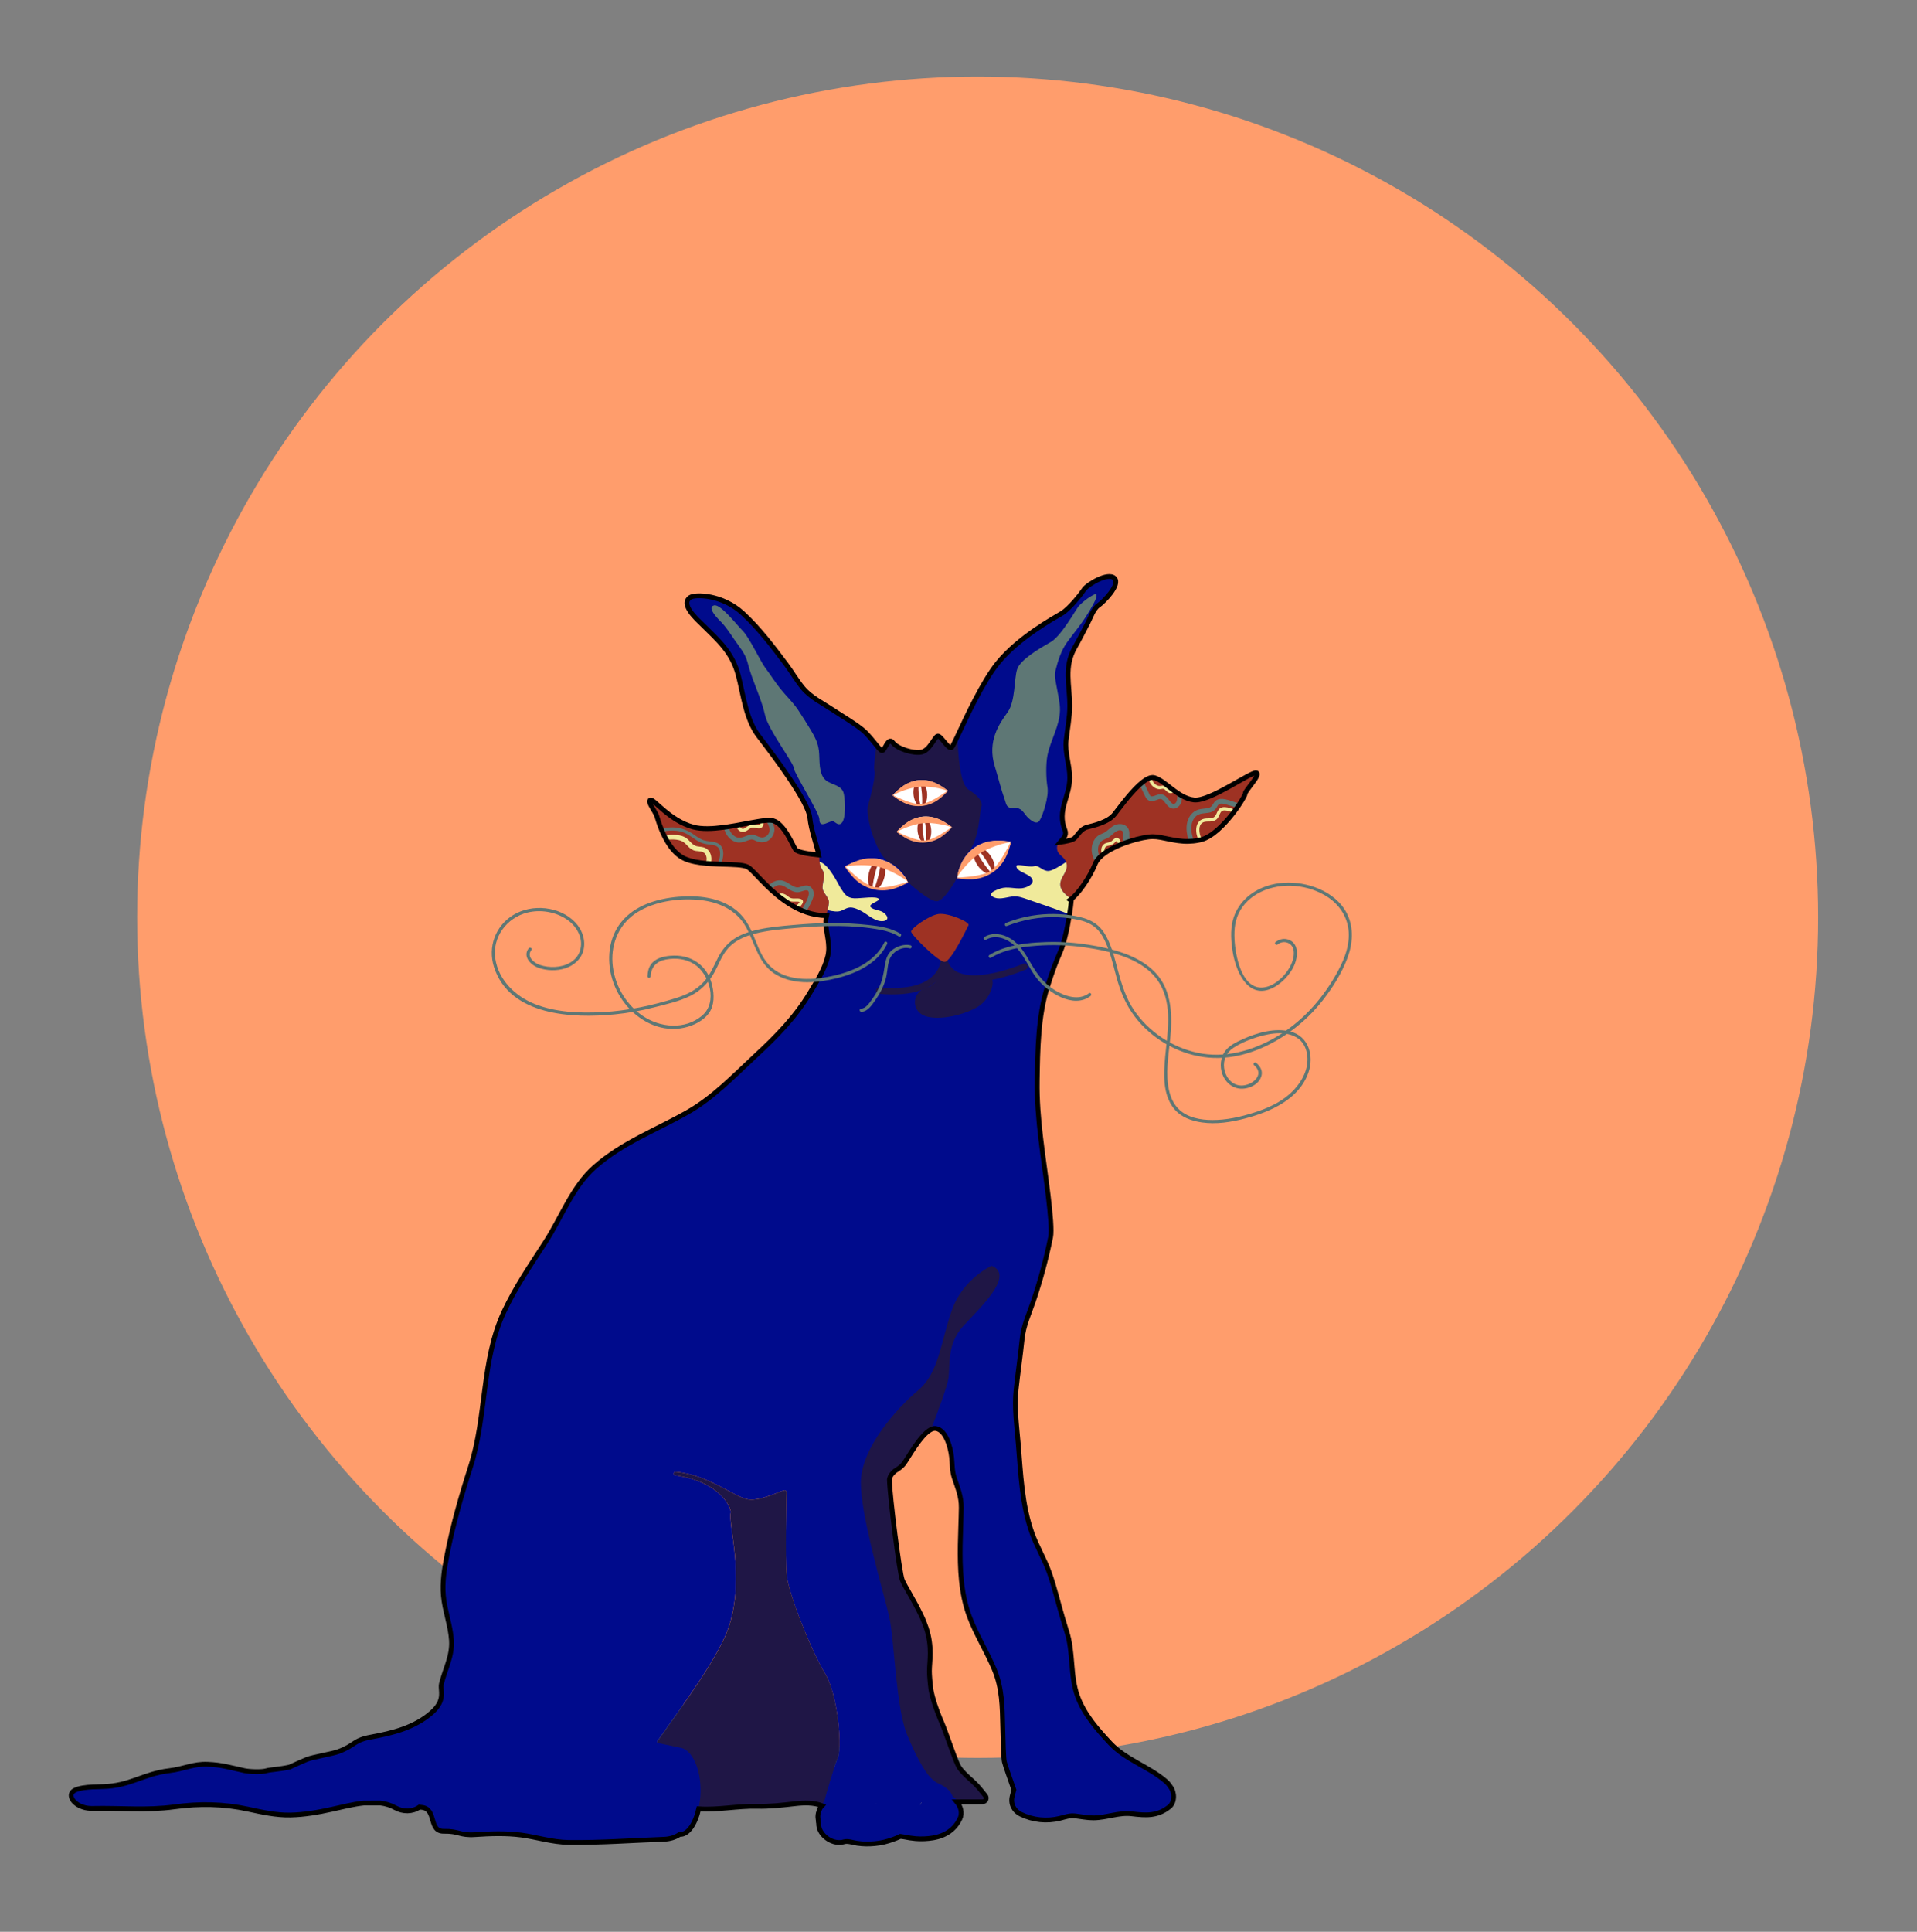 <?xml version="1.0" encoding="utf-8"?>
<!-- Generator: Adobe Illustrator 23.0.4, SVG Export Plug-In . SVG Version: 6.00 Build 0)  -->
<svg version="1.1" xmlns="http://www.w3.org/2000/svg" xmlns:xlink="http://www.w3.org/1999/xlink" x="0px" y="0px"
	 viewBox="0 0 1202 1211" style="enable-background:new 0 0 1202 1211;" xml:space="preserve">
<rect x="0" y="0" width="1202" height="1211" fill="#808080" stroke="none"/>
<style type="text/css">
	.st0{display:none;}
	.st1{fill:#FF9D6C;}
	.st2{fill:#9E3223;}
	.st3{fill:#000B8C;}
	.st4{fill:#5E7775;}
	.st5{fill:#FFFFFF;}
	.st6{fill:#1F1646;}
	.st7{fill:#F0EA9B;}
	.st8{fill:none;stroke:#1F1646;stroke-width:4;stroke-linecap:round;stroke-miterlimit:10;}
	.st9{fill:none;stroke:#000000;stroke-width:3;stroke-miterlimit:10;}
</style>
<g id="Layer_1" class="st0">
</g>
<g id="Layer_2">
	<g>
		<circle class="st1" cx="613" cy="575" r="527"/>
	</g>
	<g>
		<path class="st6" d="M435.3,1108.34c6.42,1.86,13.16,0.79,19.68,0.04c8.39-0.97,16.52-0.87,24.92-0.91
			c15.05-0.08,29.88-5.14,44.43,1.22c5.93,2.59,9.83,8.57,7.67,15.14c-1.87,5.71-9.17,10.28-15.14,7.67
			c-5.92-2.59-11.89-2.5-18.22-1.78c-8.01,0.91-15.93,1.84-24,1.65c-15.7-0.37-31.37,4.26-46.81-0.21
			C412.98,1126.85,420.45,1104.04,435.3,1108.34z"/>
		<path class="st2" d="M411.78,510.5c0.39,1.16,1.37,4.69,3.11,8.89c0.26,0.61,0.53,1.23,0.82,1.86c0.37,0.82,0.77,1.66,1.2,2.5
			c0.47,0.91,0.97,1.82,1.5,2.72c2.76,4.64,6.49,9,11.37,11.03c3.72,1.55,8.3,2.33,13.03,2.76c1.01,0.09,2.03,0.17,3.04,0.23
			c1.51,0.1,3.01,0.16,4.5,0.22c0.71,0.03,1.42,0.05,2.12,0.07h0.01c7.12,0.22,13.43,0.28,16.3,1.72c2.33,1.16,6.78,6.71,13.1,12.76
			c0.7,0.67,1.43,1.35,2.18,2.03c1.18,1.07,2.42,2.15,3.71,3.2l1.99,1.57c2.85,2.19,5.95,4.24,9.29,5.96
			c0.64,0.34,1.28,0.66,1.94,0.96c0.62,0.29,1.24,0.57,1.88,0.83c0.94,0.39,1.9,0.75,2.88,1.08c5.78,1.96,12.14,2.76,19.03,1.61
			c1-1,0-37-5-37c0,0-19-1-21-4s-7-16-14-18c-0.25-0.07-0.52-0.13-0.82-0.17c-0.84-0.12-1.88-0.12-3.09-0.05
			c-0.89,0.06-1.87,0.16-2.92,0.3c-0.63,0.08-1.28,0.18-1.95,0.28c-3.8,0.59-8.34,1.51-13.13,2.37c-0.67,0.12-1.34,0.24-2.02,0.36
			c-1.4,0.24-2.83,0.47-4.25,0.69c-0.97,0.14-1.94,0.28-2.91,0.4c-6.92,0.91-13.7,1.21-18.91-0.18c-15-4-25-18-27-17
			S410.78,507.5,411.78,510.5z"/>
		<path class="st2" d="M667.78,564.5c5,0,15-14,19-24c0.01-0.03,0.02-0.05,0.03-0.08v-0.01c0.54-1.31,1.42-2.56,2.56-3.75
			c0.44-0.46,0.91-0.91,1.42-1.35c0.55-0.47,1.13-0.93,1.75-1.39c2.41-1.74,5.33-3.32,8.42-4.69c0.62-0.28,1.25-0.54,1.88-0.8
			c0.58-0.24,1.17-0.47,1.75-0.69c1.27-0.48,2.54-0.92,3.8-1.32c5.8-1.87,11.29-2.92,14.39-2.92c6.32,0,13.27,3.12,22.32,2.95
			c1.01-0.02,2.05-0.08,3.11-0.19c0.97-0.1,1.97-0.24,2.99-0.44c0.52-0.09,1.05-0.2,1.58-0.32c0.14-0.03,0.27-0.07,0.41-0.11
			c6.82-1.79,14.14-9.21,19.53-16.1c0.43-0.55,0.85-1.1,1.25-1.64c0.38-0.51,0.74-1,1.1-1.49c0.63-0.88,1.22-1.73,1.76-2.54
			c2.46-3.66,3.95-6.49,3.95-7.12c0-2,10-12,7-13s-29,18-39,17c-2.63-0.26-5.12-1.22-7.49-2.52c-0.92-0.5-1.82-1.05-2.7-1.64
			c-0.71-0.47-1.41-0.97-2.1-1.47c-0.6-0.44-1.19-0.88-1.77-1.33c-3.96-3.02-7.56-6.08-10.94-7.04c-0.61-0.17-1.28-0.18-1.99-0.04
			c-0.6,0.11-1.24,0.33-1.9,0.65c-1.05,0.49-2.15,1.21-3.29,2.1c-0.77,0.6-1.56,1.27-2.36,2c-6.28,5.79-12.91,15.1-15.46,18.29
			c-4,5-13,7-17,8s-6,5-8,7s-13,3-13,3C654.78,530.5,662.78,564.5,667.78,564.5z"/>
		<path class="st3" d="M169.49,1111.82c7.79-2.82,16.52-7.25,22.79-9.82c3.96-1.62,15.87-3.46,20-5c10.86-4.06,8.98-6.98,20.37-9.08
			c13.67-2.52,27.48-5.93,38.13-15.42c7.45-6.63,5.99-11.88,5.83-15.76c-0.03-0.81,0-1.55,0.17-2.24c2.3-9.33,6.94-17.36,6.28-27.25
			c-0.64-9.52-4.22-18.54-5.07-28.01c-0.75-8.43,0.64-17.08,2.25-25.33c3.64-18.75,8.95-37.32,14.8-55.49
			c10.2-31.73,6.75-66.9,21.04-97.31c7.23-15.39,16.67-29.2,25.88-43.4c9.94-15.33,16.93-34.76,30.86-47.06
			c17.51-15.45,38.45-23.11,58.38-34.45c16.24-9.25,29.15-22.96,42.74-35.54c13.06-12.08,24.87-24.13,34.07-39.53
			c4.27-7.14,9.05-14.54,11.01-22.73c1.82-7.59-1.25-14.36-1.25-21.91c0-1.61,0.57-3.79,1.11-5.93c0.46-1.85,0.89-3.68,0.89-5.07
			c0-3-4-6-4-9s1-5,1-8c0-2.69-2.41-3.77-2.91-8.3c-0.06-0.52-0.09-1.08-0.09-1.7c0-6-5-17-6-27s-22-38-32-51
			c-8.16-10.61-9.57-25.59-12.86-38.16c-3.81-14.56-12.36-21.74-22.71-31.99c-2.96-2.93-13.92-12.53-7.43-16.85c3-2,20-2,33,10
			c10.24,9.45,18.88,20.9,27.21,32.01c3.61,4.81,6.7,10.26,10.54,14.85c4.92,5.89,12.17,9.35,18.45,13.52
			c6.24,4.15,12.94,7.93,18.79,12.61c3.24,2.6,6.49,6.88,8.91,9.83c1.32,1.61,2.39,2.82,3.09,3.17c2,1,4-9,7-5s13,7,18,6s8-9,10-10
			s7,9,9,7c0.5-0.5,1.74-3.05,3.54-6.85c5.38-11.43,15.7-34.14,25.46-46.15c13-16,35-28,40-31s12-12,14-15s15-11,19-7s-7,15-10,17
			c-3.06,2.04-4.89,7.55-6.49,10.64c-2.74,5.3-5.42,10.63-8.36,15.82c-6.94,12.23-3.15,23.29-3.15,36.54
			c0,7.19-1.42,14.24-2.24,21.34c-0.94,8.15,2.24,15.59,2.24,23.66c0,12.23-8.12,20.2-3,33c2,5-5,7-5,12c0,4.6,4.23,4.97,5.68,8.89
			c0.13,0.34,0.24,0.71,0.32,1.11c1,5-4,8-4,13s7,9,7,9s-0.36,3.93-1.29,9.66c-0.62,3.85-1.5,8.51-2.71,13.34c-3,12-4,9-11,31
			c-5.91,18.59-6.08,39.59-6.4,58.92c-0.4,24.19,3.97,47.9,6.85,71.84c1.44,11.92,2.33,22.34,1.55,26.24
			c-2.74,13.68-6.47,27.47-10.98,40.67c-2.71,7.93-6,14.69-6.88,23.22c-1.09,10.6-2.64,21.08-3.78,31.62
			c-1.23,11.34,0.4,22.75,1.35,34.04c1.58,18.81,2.22,38.17,8.66,56.11c3.07,8.55,7.86,16.29,10.88,24.88
			c3.26,9.28,5.5,18.88,8.29,28.31c1.12,3.82,2,6.77,2.46,8.14c4.44,13.33,2.08,27.76,6.92,40.98c4.18,11.4,12.28,20.57,20.44,29.32
			c9.71,10.4,23.96,14.55,34.64,23.71c2.78,2.38,4.14,5.08,4.77,7.47c0.87,3.3-1.61,6.53-5.03,6.53h-85.48
			c-3.76,0-7.12-2.36-8.39-5.9c-0.29-0.8-0.59-1.66-0.91-2.55c-2.38-6.66-5.37-15.2-5.96-17.55c-0.51-2.06-0.76-11.78-1.02-21.83
			c-0.32-12.8-0.32-24.23-5.33-36.21c-4.75-11.36-11.59-22.16-15.74-33.52c-5.21-14.23-5.82-29.58-5.58-44.58
			c0.12-7.72,0.52-15.42,0.63-23.14c0.09-7.02-2.14-12.17-4.34-18.71c-1.53-4.55-1.22-8.58-1.74-13.2
			c-0.6-5.37-3.33-16.87-9.88-17.81c-0.83-0.12-1.71,0.05-2.61,0.43c-6.14,2.59-10.28,10.51-13.69,15.83
			c-1.79,2.79-3.23,5.14-5.66,7.36c-2.8,2.56-6.39,4.23-7.13,8.37c-0.41,2.3,0.51,5.41,0.46,7.43c-0.12,4.94,0.51,9.86,1.41,14.72
			c2.46,13.25,1.25,27.47,5.97,40.38c3.6,9.84,10.85,17.97,14.27,27.84c3.78,10.89,2.62,22.46,3.04,33.75
			c0.42,11.05,4.66,21.21,8.88,31.26c3.35,7.98,4.79,18.62,10.04,25.62c3.79,5.06,9.18,8.98,13.32,13.81
			c0.43,0.5,1.41,2.04,2.47,3.57c1.06,1.54-0.03,3.63-1.9,3.64l-20.6,0.04c0.22,0.45,0.22,0.45,0.22,0.45l-18.29,0.24
			c-2.07,1.64-4.74,2.58-7.57,2.58c-1.51,0-2.93-0.39-4.22-1.05c-1.12-0.2-2.79-0.51-3.92-0.71c-3.96,0.41-7.95,0.67-11.93,0.68
			c-6.57,2.8-16.13,0.14-22.5-0.63c-0.36-0.04-0.7-0.12-1.03-0.21l-5.63,0.07c-0.6,0.01-1.2-0.13-1.73-0.41l-2.19,0.43
			c0.05-0.08,0.62-1.46,0.65-1.55c1.08-3.85,5.71-20.29,8.35-26.45c0.86-2.01,1.23-6.15,1.12-11.34
			c-0.22-11.35-2.68-27.75-7.16-37.85c-0.61-1.4-1.27-2.68-1.96-3.81c-8-13-23-50-24-62c-0.89-10.69-0.19-44.38-0.03-51.62
			c0.01-0.71-0.63-1.26-1.33-1.12c-3.71,0.73-14.64,6.74-22.64,5.74c-7.99-1-25.7-15.87-45.59-17.31c-1.42-0.1-1.64,2.01-0.23,2.21
			c30.04,4.28,35.13,21.82,34.81,23.1c-2,8,9,39-1,71c-5.7,18.23-27.57,47.98-44.81,72.2c-3.41,4.79,18.81,9.8,15.81,22.8
			c-2.98,12.91-6.63,10.93-6.99,14.92l-92.44,0.19l-39.55,0.08l-139.9,0.3c-0.75,0-0.96-1.02-0.28-1.31
			C156.77,1124.87,162.47,1114.37,169.49,1111.82z"/>
		<path class="st4" d="M687.46,372.56c-0.04-0.14-0.08-0.27-0.14-0.39c-3.71,1.48-7.69,4.47-10.54,7.32c-2,2-11,19-18,23
			s-19,11-21,17s-1,20-6,27c-5,7-13,18-8,34c2.17,6.95,3.81,14.11,6.28,20.96c0.46,1.28,0.75,3.18,1.8,4.15
			c1.55,1.44,3.63,0.79,5.6,0.96c3.56,0.32,4.81,3.84,7.12,6.06c1.6,1.54,5.3,4.71,7.2,1.86c2-3,6-15,5-21s-1-15,0-20
			c1.93-9.65,7.74-18.44,7.85-28.46c0.05-4.53-1.19-9.13-1.92-13.58c-0.55-3.32-1.77-7.6-0.93-10.96c1.56-6.24,3.56-12.7,7.37-17.96
			c3.86-5.33,8.04-10.2,11.62-15.8c1.75-2.74,3.46-5.52,4.96-8.41c0.56-1.09,1.18-2.21,1.58-3.38
			C687.55,374.21,687.65,373.3,687.46,372.56z"/>
		<g>
			<path class="st5" d="M530.17,543.19c0,0,6.55,11.35,17.4,13.99c10.85,2.64,21.89-4.42,21.89-4.42s-6.55-11.35-17.4-13.99
				C541.21,536.13,530.17,543.19,530.17,543.19z"/>
			<path class="st2" d="M552.25,540.86c0.16-0.66,1.02-0.84,1.43-0.3c1.4,1.84,1.83,5.39,0.91,9.18c-0.92,3.79-2.94,6.75-5.03,7.74
				c-0.62,0.29-1.29-0.26-1.13-0.93c0,0,1.35-3.35,2.41-7.72C551.9,544.45,552.25,540.86,552.25,540.86z"/>
			<path class="st2" d="M547.11,556.23c-0.16,0.66-1.02,0.84-1.43,0.3c-1.4-1.84-1.83-5.39-0.91-9.18c0.92-3.79,2.94-6.75,5.03-7.74
				c0.62-0.29,1.29,0.26,1.13,0.93c0,0-1.35,3.35-2.41,7.72C547.46,552.63,547.11,556.23,547.11,556.23z"/>
			<path class="st1" d="M530.14,543.33c-0.23,0.06-0.34-0.27-0.12-0.37c4.02-1.74,11.51-6.77,22.05-4.2
				c10.53,2.57,14.88,10.48,17.65,13.87c0.15,0.18-0.1,0.43-0.28,0.27c-3.46-3.09-12.16-7.9-18.51-9.45
				C544.57,541.91,534.63,542.18,530.14,543.33z"/>
			<path class="st1" d="M569.43,552.89c0.23-0.06,0.34,0.27,0.12,0.37c-4.02,1.74-11.51,6.77-22.05,4.2s-14.88-10.48-17.65-13.87
				c-0.15-0.18,0.1-0.43,0.28-0.27c3.46,3.09,11.37,11.14,17.72,12.69S564.94,554.04,569.43,552.89z"/>
		</g>
		<g>
			<path class="st5" d="M599.85,550.15c0,0,12.78,2.91,22.09-3.26c9.31-6.16,11.63-19.06,11.63-19.06s-12.78-2.91-22.09,3.26
				S599.85,550.15,599.85,550.15z"/>
			<path class="st2" d="M613.14,532.38c-0.38-0.57,0.07-1.32,0.75-1.26c2.3,0.22,5.2,2.32,7.35,5.57c2.15,3.26,2.95,6.75,2.26,8.95
				c-0.21,0.65-1.07,0.77-1.45,0.2c0,0-1.54-3.27-4.02-7.02C615.54,535.07,613.14,532.38,613.14,532.38z"/>
			<path class="st2" d="M620.92,546.59c0.38,0.57-0.07,1.32-0.75,1.26c-2.3-0.22-5.2-2.32-7.35-5.57c-2.15-3.26-2.95-6.75-2.26-8.95
				c0.21-0.65,1.07-0.77,1.45-0.2c0,0,1.54,3.27,4.02,7.02C618.52,543.89,620.92,546.59,620.92,546.59z"/>
			<path class="st1" d="M599.93,550.28c-0.11,0.21-0.43,0.07-0.35-0.16c1.45-4.13,2.86-13.04,11.9-19.03s17.8-3.79,22.17-3.52
				c0.24,0.02,0.24,0.36,0.01,0.39c-4.61,0.44-14.06,3.55-19.51,7.16S602.13,546.2,599.93,550.28z"/>
			<path class="st1" d="M633.64,527.94c0.11-0.21,0.43-0.07,0.35,0.16c-1.45,4.13-2.86,13.05-11.9,19.03
				c-9.04,5.98-17.8,3.79-22.17,3.52c-0.24-0.02-0.24-0.36-0.01-0.39c4.61-0.44,15.9-0.77,21.35-4.38S631.44,532.02,633.64,527.94z"
				/>
		</g>
		<path class="st4" d="M528.3,515.22c2.44-4.23,1.46-16.27,0.48-18.71c-1.75-4.39-7.35-4.56-10.73-7.18
			c-5.12-3.97-3.88-13.03-4.57-18.74c-0.63-5.17-2.72-8.98-5.35-13.35c-2.48-4.12-5.02-8.2-7.69-12.19
			c-3.31-4.94-7.57-8.82-11.23-13.43c-3.35-4.22-6.2-8.8-9.44-13.11c-3-4-10-19-14-23s-14-17-18-16s0,6,4,10
			c3.35,3.35,6.04,7.56,8.7,11.45c3.03,4.44,6.78,8.67,8.17,13.98c0.87,3.3,1.81,6.48,2.99,9.71c2.86,7.84,6.32,15.7,8.14,23.86
			c2,9,18,30,18,33c0,3,16,28,16,32c0,6.85,6.59,0.3,8.93,1.49c0.99,0.5,1.81,1.37,2.88,1.63
			C526.78,516.9,527.66,516.33,528.3,515.22z"/>
		<path class="st6" d="M558.28,541c8,3,11,12,11,12s13,12,18,12s13-15,13-15s0-8,7-16s7-26,8-28s0-6-8-11
			c-5.32-3.33-6.66-22.13-6.96-34.35c-1.8,3.8-3.04,6.35-3.54,6.85c-2,2-7-8-9-7s-5,9-10,10s-15-2-18-6s-5,6-7,5
			c-0.7-0.35-1.77-1.56-3.09-3.17c-0.98,6.9-1.96,15.01-1.41,16.67c1,3-2,15-4,22S550.28,538,558.28,541z"/>
		<g>
			<path class="st5" d="M562.49,521.33c0,0,8.3,7.36,17.72,6.57c9.42-0.78,16.39-9.41,16.39-9.41s-8.3-7.36-17.72-6.57
				S562.49,521.33,562.49,521.33z"/>
			<path class="st2" d="M579.59,513.55c-0.05-0.57,0.59-0.95,1.07-0.63c1.62,1.1,2.91,3.84,3.19,7.13c0.27,3.29-0.55,6.21-1.97,7.56
				c-0.42,0.4-1.11,0.13-1.16-0.44c0,0,0.19-3.05-0.13-6.85S579.59,513.55,579.59,513.55z"/>
			<path class="st2" d="M579.58,527.27c0.05,0.57-0.59,0.95-1.07,0.63c-1.62-1.1-2.91-3.84-3.19-7.13
				c-0.27-3.29,0.55-6.21,1.97-7.56c0.42-0.4,1.11-0.13,1.16,0.44c0,0-0.19,3.05,0.13,6.85S579.58,527.27,579.58,527.27z"/>
			<path class="st1" d="M562.5,521.46c-0.17,0.11-0.35-0.12-0.2-0.26c2.76-2.47,7.43-8.51,16.58-9.27
				c9.14-0.76,14.75,4.43,17.88,6.41c0.17,0.11,0.03,0.37-0.15,0.29c-3.6-1.55-11.88-3.09-17.39-2.63
				C573.71,516.45,565.8,519.33,562.5,521.46z"/>
			<path class="st1" d="M596.61,518.61c0.17-0.11,0.35,0.13,0.2,0.26c-2.76,2.47-7.43,8.51-16.58,9.27
				c-9.14,0.76-14.75-4.43-17.88-6.41c-0.17-0.11-0.03-0.37,0.15-0.29c3.6,1.55,12.11,5.9,17.62,5.44S593.31,520.74,596.61,518.61z"
				/>
		</g>
		<g>
			<path class="st5" d="M559.95,498.48c0,0,8.3,7.36,17.72,6.57s16.39-9.41,16.39-9.41s-8.3-7.36-17.72-6.57
				C566.92,489.86,559.95,498.48,559.95,498.48z"/>
			<path class="st2" d="M577.05,490.7c-0.05-0.57,0.59-0.95,1.07-0.63c1.62,1.1,2.91,3.84,3.19,7.13c0.27,3.29-0.55,6.21-1.97,7.56
				c-0.42,0.4-1.11,0.13-1.16-0.44c0,0,0.19-3.05-0.13-6.85C577.74,493.68,577.05,490.7,577.05,490.7z"/>
			<path class="st2" d="M577.04,504.42c0.05,0.57-0.59,0.95-1.07,0.63c-1.62-1.1-2.91-3.84-3.19-7.13
				c-0.27-3.29,0.55-6.21,1.97-7.56c0.42-0.4,1.11-0.13,1.16,0.44c0,0-0.19,3.05,0.13,6.85S577.04,504.42,577.04,504.42z"/>
			<path class="st1" d="M559.96,498.61c-0.17,0.11-0.35-0.13-0.2-0.26c2.76-2.47,7.43-8.51,16.58-9.27
				c9.14-0.76,14.75,4.43,17.88,6.41c0.17,0.11,0.03,0.37-0.15,0.29c-3.6-1.55-11.88-3.09-17.39-2.63
				C571.17,493.6,563.26,496.48,559.96,498.61z"/>
			<path class="st1" d="M594.07,495.76c0.17-0.11,0.35,0.13,0.2,0.26c-2.76,2.47-7.43,8.51-16.58,9.27
				c-9.14,0.76-14.75-4.43-17.88-6.41c-0.17-0.11-0.03-0.37,0.15-0.29c3.6,1.55,12.11,5.9,17.62,5.44
				C583.09,503.58,590.77,497.89,594.07,495.76z"/>
		</g>
		<path class="st7" d="M622.28,562c3.61,2.4,8.33,0.54,12.21,0.04c3.95-0.51,7.01,0.81,10.65,2.08c8.47,2.93,17.01,5.74,25.35,9.05
			c0.93-5.73,1.29-9.66,1.29-9.66s-7-4-7-9s5-8,4-13c-0.08-0.4-0.19-0.77-0.32-1.11c-3.8,2.55-8.85,5.61-11.18,5.61c-4,0-6-4-9-3
			c-3,1-11-2-11,0c-0.01,3.86,9.72,4.79,10.2,8.97c0.34,2.96-4.59,4.63-6.85,4.86c-4.44,0.46-8.99-1.29-13.35,0.16
			C624.28,558,619.28,560,622.28,562z"/>
		<path class="st7" d="M515.78,556.5c0,3,4,6,4,9c0,1.39-0.43,3.22-0.89,5.07c3.26,0.79,6.48,1.19,8.39,0.43
			c2.39-0.95,4.45-2.54,7.23-2.01c2.8,0.53,5.73,2.06,8.06,3.66c2.33,1.6,4.68,3.32,7.36,4.3c1.46,0.53,3.75,0.8,5.2,0.13
			c2.88-1.34,0.24-4.08-1.4-5.17c-2.2-1.45-5.42-1.35-7.45-2.91c-3.27-2.5,7.89-4.45,4-6c-3.16-1.26-12.68,0.67-16,0
			c-3.61-0.73-4.69-2.55-7-6c-1.79-2.67-7.18-14.89-13.41-16.8c0.5,4.53,2.91,5.61,2.91,8.3C516.78,551.5,515.78,553.5,515.78,556.5
			z"/>
		<path class="st6" d="M621.28,613c-3-2-10,3-17,0s-10-10-12-10s-1,13-11,16s-10,15-1,18s25-1,33-6S624.28,615,621.28,613z"/>
		<path class="st8" d="M642.28,606c0,0-42.5,18.5-50-3"/>
		<path class="st8" d="M592.28,598c0,0,3,27-41,23"/>
		<path class="st2" d="M588.28,573c-6,1-17,9-17,11s17,19,21,19s14-21,15-23S594.28,572,588.28,573z"/>
		<g>
			<g>
				<path class="st4" d="M570.93,592.6c-3.85-1.03-8.69,0.66-11.73,3.12c-3.13,2.53-3.98,6.66-4.55,10.44
					c-0.72,4.74-1.53,8.96-3.66,13.32c-1.15,2.36-2.51,4.63-4.05,6.76c-1.52,2.09-4,6.08-6.93,6.01c-1.29-0.03-1.29,1.97,0,2
					c4.02,0.09,6.84-4.42,8.9-7.34c2.69-3.81,4.98-8.14,6.32-12.63c1.18-3.96,1.11-8.18,2.29-12.15c1.49-5.03,7.56-9.03,12.88-7.61
					C571.64,594.87,572.17,592.94,570.93,592.6L570.93,592.6z"/>
			</g>
		</g>
		<path class="st6" d="M421.28,1129c-0.05,0.66,84.21,0.22,94.58,0.26c0.41,0,0.77-0.21,0.96-0.55l-95.53,0.21
			C421.28,1128.94,421.28,1128.97,421.28,1129z"/>
		<path class="st7" d="M751.2,525.82l1.99-0.43c-0.17-0.38-0.33-0.77-0.46-1.17c-0.86-2.54-1.42-6.76,1.27-8.48
			c1.4-0.9,3.27-0.66,4.86-0.76c1.4-0.09,2.8-0.36,3.9-1.3c1.02-0.88,1.51-2.13,2.04-3.34c0.73-1.61,1.44-2.41,3.32-2.3
			c1.66,0.09,3.15,0.58,4.6,1.25c0.43-0.55,0.85-1.1,1.25-1.64c-0.89-0.46-1.82-0.84-2.78-1.11c-1.88-0.53-4.46-1.01-6.2,0.16
			c-1.26,0.85-1.75,2.32-2.35,3.63c-0.79,1.74-1.84,2.53-3.78,2.65c-1.73,0.11-3.53-0.03-5.15,0.67c-1.46,0.62-2.48,1.83-3.06,3.28
			C749.53,519.77,750.05,523.04,751.2,525.82z"/>
		<path class="st4" d="M744.13,521.54c0.21,1.65,0.54,3.29,0.97,4.91l3.11-0.19c-0.59-2.01-1.1-4.06-1.22-6.15
			c-0.19-3.52,0.91-7.68,4.34-9.37c2.94-1.46,6.55-0.48,9.41-2.29c0.73-0.47,1.34-1.08,1.83-1.79c0.49-0.71,0.78-1.62,1.41-2.23
			c1.16-1.12,3.19-0.58,4.55-0.2c2.19,0.6,4.37,1.26,6.54,1.93c0.63-0.88,1.22-1.73,1.76-2.54c-0.94-0.29-1.88-0.57-2.82-0.86
			c-2.36-0.73-4.76-1.67-7.24-1.92c-1.89-0.19-3.88,0.26-5.17,1.75c-1.25,1.46-1.57,3.21-3.59,3.81c-1.75,0.52-3.6,0.49-5.38,0.82
			c-1.89,0.34-3.61,1.17-5,2.51C744.46,512.77,743.61,517.33,744.13,521.54z"/>
		<path class="st4" d="M714.24,491.21c1.21,2.58,2.42,5.17,3.64,7.75c0.83,1.76,1.99,3.2,4.09,3.27c1.07,0.03,2.12-0.32,3.11-0.68
			c0.9-0.34,1.91-0.87,2.89-0.64c1.12,0.26,1.92,1.45,2.59,2.3c0.82,1.05,1.6,2.16,2.72,2.92c3.05,2.08,6.48-0.16,7.44-3.35
			c0.37-1.22,0.35-3.07,0.57-4.8c-0.92-0.5-1.82-1.05-2.7-1.64c-0.21,0.9-0.32,1.82-0.38,2.69c-0.09,1.53-0.08,4.22-1.88,4.85
			c-1.02,0.36-1.83-0.55-2.43-1.24c-1.65-1.91-3.01-4.41-5.78-4.73c-2.13-0.25-3.75,1.15-5.77,1.31c-1.05,0.08-1.38-0.71-1.78-1.55
			c-0.46-0.95-0.9-1.92-1.35-2.88c-0.87-1.86-1.75-3.72-2.62-5.58C715.83,489.81,715.04,490.48,714.24,491.21z"/>
		<path class="st7" d="M719.89,487.11c0.23,1.32,0.61,2.6,1.28,3.78c1.19,2.08,3.35,3.77,5.82,3.84c0.66,0.01,1.29-0.18,1.94-0.24
			c0.67-0.06,1.1,0.16,1.58,0.61c0.86,0.81,1.58,1.72,2.78,2.04c1.03,0.27,2.2,0.05,2.8-0.89c0.28-0.43,0.35-0.9,0.4-1.38
			c-0.6-0.44-1.19-0.88-1.77-1.33c-0.08,0.37-0.14,0.75-0.19,1.14c-0.06,0.41-0.1,0.59-0.51,0.58c-0.39-0.02-0.79-0.3-1.07-0.54
			c-0.73-0.64-1.3-1.45-2.2-1.89c-1.12-0.55-2.13-0.22-3.3-0.12c-2.07,0.18-3.84-1.4-4.72-3.14c-0.5-0.97-0.78-2.02-0.94-3.11
			C721.19,486.57,720.55,486.79,719.89,487.11z"/>
		<path class="st4" d="M684.49,532.69c0.03,2.77,0.98,5.34,2.32,7.72c0.54-1.31,1.42-2.56,2.56-3.75c-0.73-1.75-1.11-3.6-0.77-5.51
			c0.27-1.48,0.92-2.97,2.12-3.92c1.38-1.11,3.27-1.41,4.73-2.43c1.94-1.36,5.11-5.45,7.93-4.06c1.31,0.65,0.58,2.97,0.64,4.13
			c0.06,0.98,0.25,1.95,0.57,2.87c1.27-0.48,2.54-0.92,3.8-1.32c-0.39-1.32-0.27-2.7-0.3-4.23c-0.07-4.39-4.11-6.45-8.07-5.31
			c-1.94,0.56-3.48,1.87-4.99,3.16c-0.82,0.7-1.64,1.41-2.6,1.94c-0.85,0.46-1.78,0.73-2.65,1.15
			C686.23,524.85,684.45,528.89,684.49,532.69z"/>
		<path class="st7" d="M690.6,534.44c0.04,0.29,0.1,0.58,0.19,0.87c0.55-0.47,1.13-0.93,1.75-1.39c-0.04-0.3-0.06-0.6-0.05-0.9
			c0.03-0.81,0.24-1.74,0.93-2.25c0.68-0.5,1.63-0.59,2.43-0.79c0.92-0.23,1.75-0.57,2.48-1.2c0.3-0.26,0.57-0.55,0.85-0.83
			c0.22-0.21,0.52-0.58,0.83-0.64c0.6-0.12,0.75,0.94,0.84,1.34c0.04,0.19,0.08,0.38,0.11,0.58c0.62-0.28,1.25-0.54,1.88-0.8
			c-0.03-0.19-0.08-0.37-0.12-0.56c-0.23-0.93-0.68-1.9-1.59-2.34c-1.86-0.9-2.99,0.87-4.24,1.86c-0.65,0.51-1.5,0.64-2.28,0.82
			c-0.86,0.2-1.73,0.46-2.44,1.01C690.59,530.44,690.32,532.59,690.6,534.44z"/>
		<path class="st4" d="M481.88,555.26c0.7,0.67,1.43,1.35,2.18,2.03c0.94-1.06,2.11-1.89,3.58-2.27c3.17-0.83,5.75,1.85,8.35,3.19
			c1.29,0.67,2.73,1.18,4.21,1.13c1.71-0.07,3.18-0.96,4.84-1.21c4.41-0.66,0.76,6.61,0.03,8.08c-0.6,1.21-1.32,2.48-2.2,3.6
			c0.94,0.39,1.9,0.75,2.88,1.08c0.97-1.35,1.78-2.85,2.48-4.36c0.95-2.05,2.16-4.28,1.99-6.6c-0.14-1.93-1.16-3.82-3.04-4.53
			c-2.04-0.79-3.95,0.22-5.91,0.74c-1.92,0.51-3.5-0.3-5.11-1.29c-1.62-1.01-3.21-2.13-5.07-2.68c-1.97-0.57-4.03-0.3-5.87,0.56
			C483.89,553.36,482.8,554.23,481.88,555.26z"/>
		<path class="st7" d="M487.77,560.49c2-0.83,3.95-0.37,5.64,0.89c0.88,0.65,1.72,1.43,2.8,1.71c1.21,0.3,2.5,0.09,3.72,0.13
			c1.07,0.04,2.53,0.15,3.24,1.06c0.78,1,0.05,2.13-0.6,2.98c-0.48,0.63-1,1.21-1.58,1.72c-0.66-0.3-1.3-0.62-1.94-0.96
			c0.81-0.61,1.52-1.35,2.1-2.19c0.08-0.1,0.15-0.21,0.22-0.32c0.01-0.03,0.02-0.04,0.03-0.06c-0.2-0.07-0.41-0.12-0.61-0.15
			c-0.56-0.1-1.15-0.09-1.72-0.08c-1.22,0.01-2.48,0.1-3.66-0.28c-1.07-0.34-1.92-1.01-2.79-1.68c-0.78-0.59-1.59-1.18-2.6-1.21
			c-0.09,0-0.17,0-0.26,0.01L487.77,560.49z"/>
		<path class="st4" d="M453.69,517.68c0.39,2.59,1.28,5.05,3.09,7.13c1.3,1.49,3.08,2.71,5.02,3.17c2.12,0.5,4.1,0.01,6.09-0.74
			c0.98-0.37,2-0.83,3.05-0.96c1.18-0.14,2.04,0.38,3.07,0.87c1.95,0.94,4.14,1.17,6.22,0.47c3.99-1.35,6.29-5.82,5.02-9.87
			c-0.49-1.55-1.5-2.94-1.29-4.42c-0.84-0.12-1.88-0.12-3.09-0.05c-0.02,0.39-0.01,0.81,0.04,1.25c0.24,1.98,1.71,3.58,1.68,5.61
			c-0.02,1.89-1.1,3.68-2.84,4.46c-1.99,0.88-3.59,0.21-5.42-0.65c-1.84-0.86-3.69-0.82-5.6-0.2c-1.81,0.58-3.66,1.67-5.63,1.43
			c-1.78-0.22-3.35-1.39-4.44-2.78c-1.18-1.5-1.78-3.27-2.06-5.12C455.63,517.42,454.66,517.56,453.69,517.68z"/>
		<path class="st7" d="M460.85,516.59c0.46,1.26,1.09,2.45,1.94,3.46c1.53,1.82,3.68,1.83,5.59,0.64c0.86-0.54,1.64-1.22,2.56-1.65
			c0.95-0.45,1.83-0.26,2.81-0.03c1.01,0.24,2.11,0.53,3.12,0.17c1.04-0.36,1.71-1.31,1.81-2.39c0.11-1.15-0.4-2.15-0.73-3.21
			c-0.63,0.08-1.28,0.18-1.95,0.28c0.14,0.53,0.34,1.05,0.5,1.6c0.16,0.51,0.43,1.34-0.09,1.74c-0.38,0.29-1,0.13-1.43,0.05
			c-1.2-0.25-2.39-0.66-3.64-0.43c-1.11,0.2-2.07,0.84-2.98,1.47c-0.77,0.54-1.79,1.42-2.81,1.27c-1.36-0.2-2.18-2.13-2.64-3.22
			c-0.01-0.04-0.03-0.07-0.04-0.11C462.2,516.35,461.53,516.47,460.85,516.59z"/>
		<path class="st7" d="M416.91,523.75c0.47,0.91,0.97,1.82,1.5,2.72c2.52-0.41,5.2-0.29,7.46,0.24c2.04,0.48,3.39,1.59,4.79,3.08
			c1.27,1.35,2.57,2.65,4.35,3.3c1.93,0.71,4.25,0.27,6.06,1.27c1.31,0.72,1.93,2.26,2.01,3.69c0.05,0.78-0.06,1.52-0.27,2.21
			c1.01,0.09,2.03,0.17,3.04,0.23c0.04-0.14,0.07-0.28,0.09-0.42c0.52-3.05-0.46-6.55-3.22-8.22c-1.64-0.99-3.51-0.98-5.34-1.26
			c-1.9-0.29-3.07-1.3-4.35-2.65c-1.22-1.3-2.45-2.57-4.08-3.33c-1.8-0.84-3.77-1.15-5.74-1.24
			C421.13,523.28,418.98,523.35,416.91,523.75z"/>
		<path class="st4" d="M414.89,519.39c0.26,0.61,0.53,1.23,0.82,1.86c1.64-0.31,3.3-0.52,4.96-0.58c2.42-0.08,4.83,0.16,7.13,0.9
			c2.13,0.67,4,1.83,5.83,3.08c1.79,1.22,3.54,2.51,5.52,3.41c1.88,0.86,3.8,1.17,5.84,1.39c2.03,0.22,4.41,0.46,5.66,2.31
			c1.14,1.68,1.01,3.98,0.6,5.88c-0.22,1.04-0.52,2.07-0.9,3.07c0.71,0.03,1.42,0.05,2.12,0.07h0.01c0.48-1.4,0.81-2.85,0.97-4.3
			c0.22-2,0-4.18-1.17-5.88c-1.24-1.79-3.26-2.58-5.35-2.9c-2.37-0.37-4.73-0.42-6.95-1.45c-2.15-0.99-4.04-2.47-6-3.77
			c-4.29-2.85-9-4.1-14.15-3.76C418.16,518.83,416.52,519.06,414.89,519.39z"/>
		<path class="st6" d="M539.78,929.5c0,4.84,0.73,10.98,1.89,17.77c2.08,12.12,5.55,26.29,8.78,38.77
			c3.2,12.34,6.17,23.03,7.33,28.46c3,14,4,56,11,73s13,26,16,28c2.5,1.67,7.88,9.65,9.56,12.24c0.33,0.5,0.52,0.8,0.52,0.81
			c0,0,0.07,0,0.2,0l21.02-0.04c1.93,0,3.01-2.23,1.82-3.75c-1.96-2.5-4.49-5.63-6.13-7.26c-3-3-7-6-10-10s-11-31-14-34s-5-21-5-27
			s2-15-2-27s-13-25-15-30s-9-62-8-65s6-4,9-8c2.64-3.53,10.71-18.69,17.39-21.57c3.93-10.07,9.94-26.09,10.61-31.43c1-8-1-21,9-32
			s33-32,18-38c0,0-18,8-25,28s-8,39-21,50S539.78,907.5,539.78,929.5z"/>
		<path class="st6" d="M428.28,1114c-2.98,12.91-6.63,10.93-6.99,14.92l95.53-0.21c0.05-0.08,0.08-0.17,0.11-0.26
			c1.08-3.85,5.71-20.29,8.35-26.45c0.86-2.01,1.23-6.15,1.12-11.34c-0.22-11.35-2.68-27.75-7.16-37.85
			c-0.61-1.4-1.27-2.68-1.96-3.81c-8-13-23-50-24-62c-0.89-10.69-0.19-44.38-0.03-51.62c0.01-0.71-0.63-1.26-1.33-1.12
			c-3.71,0.73-14.64,6.74-22.64,5.74s-25.74-15.91-45.66-17.32c-1.42-0.1-1.61,2.01-0.2,2.21c30.08,4.27,35.18,21.83,34.86,23.11
			c-2,8,9,39-1,71c-5.7,18.23-27.57,47.98-44.81,72.2C409.06,1095.99,431.28,1101,428.28,1114z"/>
		<path class="st6" d="M448.28,1129c-0.05,0.66,57.63-0.04,68,0c0.41,0,0.81,0.34,1,0l-68.99-0.08
			C448.28,1128.94,448.28,1128.97,448.28,1129z"/>
		<path class="st3" d="M577.19,1122.78c3.67,0.42,7.33,0.61,11,0.59c-2.54-3.52-4.92-7.38-4.92-7.38s10,3,13,8
			c2.01,3.35,1.17,4.47-0.3,4.84c-0.6,0.75-1.48,1.29-2.66,1.37c-5.53,0.34-11.02,0.2-16.52-0.43
			C572.34,1129.26,572.7,1122.27,577.19,1122.78z"/>
		<path class="st3" d="M513.6,1144.58c1.38,5.72,8.92,11.08,15.69,9.04c2.28-0.69,5.35,0.5,8.31,0.93c3.7,0.54,7.21,0.55,10.95,0.21
			c4.04-0.37,7.72-1.29,11.5-2.67c0.29-0.11,3.29-1.22,4.54-1.88c0.92,0.17,2.29,0.32,2.64,0.39c2.23,0.45,4.67,0.86,6.97,1.04
			c3.5,0.27,7.37,0.1,10.81-0.47c7.99-1.35,13.74-5.4,16.88-12.06c2.79-5.9-2.09-13.02-8.44-14.88c-5.53-1.62-10.78,0.26-14.17,3.89
			c-0.6,0.03-1.37,0.04-1.96,0.05c-1.98-0.02-3.62-0.44-5.51-0.83c-7.08-1.45-12.8-1.08-19.28,1.84c-3.97,1.79-7.2,2.74-11.7,2.08
			c-5.9-0.87-11.13-2.49-17.11-0.69C516.93,1132.62,511.95,1137.76,513.6,1144.58z M576.8,1131.76c0.36-1.18,0.94-2.09,1.73-2.76
			C577.85,1129.85,577.26,1130.77,576.8,1131.76z"/>
		<path class="st3" d="M240.35,1117.88c0.16,0.01,0.32,0.03,0.48,0.04c-0.23-1.23-0.43-2.51-0.57-3.88
			c-1.34-12.65,4.94-25.85,12.02-27.04c15.25-2.56,28.51-9.92,43.82-10c15.53-0.08,30.55,3.81,45.75,10.13
			c14.04,5.84,27.68,4.3,41.9,3.06c14.49-1.26,28.82,2.61,43.22,5.49c7.01,1.4,12.7,13.32,12.3,28.11
			c-0.37,13.51-6.34,25.72-13.11,25.19c-2.7,1.85-6.05,2.89-9.76,3.03c-19.89,0.72-39.94,2.25-59.84,2
			c-10.25-0.13-20.59-3.47-29.71-4.64c-9.6-1.24-19.32-0.91-28.95-0.25c-9.72,0.66-9.85-2.29-19.6-2.12c-9.82,0.17-4.24-14.16-14-15
			C244.25,1130.28,220.61,1116.32,240.35,1117.88z"/>
		<path class="st3" d="M634.7,1124.95c3.58-13.95,5.46-18.95,9.58-16.95c6.09,2.96,12.55,14.53,18.96,12.66
			c7.06-2.06,12.87-0.62,19.94-0.14c7.14,0.49,13.64-2.1,20.68-2.6c3.42-0.24,6.59,0.19,9.98,0.64c2.07,0.28,6.2,1.39,8.16-0.19
			c3.6-2.9,8.5-3.27,11.75,0.56c2.8,3.31,3.1,9.8-0.52,12.72c-7.5,6.05-14.78,5.47-23.62,4.41c-8-0.96-15.84,2.49-23.92,2.55
			c-3.9,0.03-7.58-0.76-11.43-1.22c-3.59-0.43-6.29,0.66-9.73,1.51c-8.19,2.02-16.87,1.13-24.52-2.6
			C635.92,1134.31,633.41,1129.97,634.7,1124.95z"/>
		<path class="st3" d="M513.28,1142c-0.21-0.74-0.13-2.09-0.34-2.83c-0.23-1.57-0.07-3.09,0.5-4.57c0.14-0.59,0.33-1.15,0.6-1.7
			c0.57-1.19,1.46-1.84,2.25-2.91c0.7-1.02,1.33-2.37,2.42-2.9c0.95-0.68,2.03-1.09,3.22-1.23l2.3-0.05
			c1.22,0.08,2.33,0.46,3.33,1.13c0.77,0.3,1.41,0.77,1.93,1.42c0.93,0.75,1.62,1.7,2.06,2.85c0.21,0.74,0.42,1.48,0.63,2.21
			c0.07,0.47,0.09,0.93,0.09,1.39c0.16,0.66,0.24,1.34,0.19,2.03c0.12,1.17-0.05,2.31-0.52,3.42c-0.41,1.19-1.08,2.18-2,2.98
			c-0.75,0.93-1.7,1.62-2.85,2.06c-0.15,0.06-0.3,0.1-0.45,0.15c-0.38,0.24-0.79,0.46-1.23,0.64c-1.08,0.51-2.2,0.73-3.36,0.66
			c-1.17,0.12-2.31-0.05-3.42-0.52C516.45,1145.29,514.14,1144.28,513.28,1142z"/>
		<path class="st3" d="M64.28,1119c17.44-0.38,25.33-8.03,42-10c9.11-1.08,14.82-4.4,24-4c9.26,0.4,13.97,2.05,23,4
			c2.94,0.64,11,1,14,0s18-1,26-7c3.4-2.55-11.2,8.13-6.98,7.74c8.48-0.78,16.77-3.16,25.08-4.88c17.43-3.61,35.06-4.18,51.04,4.69
			c6.38,3.54,7.79,12.82,4.02,18.66c-4.18,6.47-12.27,7.57-18.66,4.02c-11.48-6.37-26.7-1.88-39.65,0.98
			c-8.6,1.9-17.25,3.44-26.09,3.62c-8.94,0.18-17.76-1.8-26.44-3.68c-15.58-3.37-30.53-3.61-46.3-1.44
			c-17.23,2.37-33.4,0.58-51.47,0.98c-7.56,0.16-13.58-4.49-13.19-8.59C45.1,1119.38,56.7,1119.17,64.28,1119z"/>
		<path class="st9" d="M64.28,1120c17.44-0.38,25.33-8.03,42-10c9.11-1.08,14.82-4.4,24-4c9.26,0.4,13.97,2.05,23,4
			c2.94,0.64,11,1,14,0c1.81-0.6,7.96-0.84,14.32-2.25c3.89-1.76,7.58-3.48,10.68-4.75c3.96-1.62,15.87-3.46,20-5
			c10.86-4.06,8.98-6.98,20.37-9.08c13.67-2.52,27.48-5.93,38.13-15.42c7.45-6.63,5.99-11.88,5.83-15.76
			c-0.03-0.81,0-1.55,0.17-2.24c2.3-9.33,6.94-17.36,6.28-27.25c-0.64-9.52-4.22-18.54-5.07-28.01c-0.75-8.43,0.64-17.08,2.25-25.33
			c3.64-18.75,8.95-37.32,14.8-55.49c10.2-31.73,6.75-66.9,21.04-97.31c7.23-15.39,16.67-29.2,25.88-43.4
			c9.94-15.33,16.93-34.76,30.86-47.06c17.51-15.45,38.46-23.11,58.38-34.45c16.24-9.25,29.15-22.96,42.74-35.54
			c13.06-12.08,24.87-24.13,34.07-39.53c4.27-7.14,9.05-14.54,11.01-22.73c1.82-7.59-1.25-14.36-1.25-21.91
			c0-0.99,0.23-2.21,0.52-3.49c-4.44-0.02-8.63-0.79-12.55-2.12c-0.98-0.33-1.94-0.69-2.88-1.08c-0.64-0.26-1.26-0.54-1.88-0.83
			c-0.66-0.3-1.3-0.62-1.94-0.96v0c-3.34-1.72-6.44-3.77-9.29-5.96l-1.99-1.57c-1.29-1.05-2.53-2.13-3.71-3.2
			c-0.75-0.68-1.48-1.36-2.18-2.03c-6.32-6.05-10.77-11.6-13.1-12.76c-2.87-1.44-9.18-1.5-16.3-1.72h-0.01
			c-0.7-0.02-1.41-0.04-2.12-0.07c-1.49-0.06-2.99-0.12-4.5-0.22c-1.01-0.06-2.03-0.14-3.04-0.23c-4.73-0.43-9.31-1.21-13.03-2.76
			c-4.88-2.03-8.61-6.39-11.37-11.03c-0.53-0.9-1.03-1.81-1.5-2.72c-0.43-0.84-0.83-1.68-1.2-2.5c-0.29-0.63-0.56-1.25-0.82-1.86
			c-1.74-4.2-2.72-7.73-3.11-8.89c-1-3-6-9-4-10s12,13,27,17c5.21,1.39,11.99,1.09,18.91,0.18c0.97-0.12,1.94-0.26,2.91-0.4
			c1.42-0.22,2.85-0.45,4.25-0.69c0.68-0.12,1.35-0.24,2.02-0.36c4.79-0.86,9.33-1.78,13.13-2.37c0.67-0.1,1.32-0.2,1.95-0.28
			c1.05-0.14,2.03-0.24,2.92-0.3c1.21-0.07,2.25-0.07,3.09,0.05c0.3,0.04,0.57,0.1,0.82,0.17c7,2,12,15,14,18
			c1.23,1.84,8.88,2.93,14.6,3.5c-1.2-6.25-4.77-15.21-5.6-23.5c-1-10-22-38-32-51c-8.16-10.61-9.57-25.59-12.86-38.16
			c-3.81-14.56-12.36-21.74-22.71-31.99c-2.96-2.93-13.92-12.53-7.43-16.85c3-2,20-2,33,10c10.24,9.45,18.88,20.9,27.21,32.01
			c3.61,4.81,6.7,10.26,10.54,14.85c4.92,5.89,12.17,9.35,18.45,13.52c6.24,4.15,12.94,7.93,18.79,12.61
			c3.24,2.6,6.49,6.88,8.91,9.83c0.42,0.51,0.81,0.97,1.17,1.39c0.79,0.9,1.44,1.54,1.92,1.78c2,1,4-9,7-5s13,7,18,6s8-9,10-10
			s7,9,9,7c0.12-0.12,0.3-0.38,0.51-0.75c0.37-0.64,0.89-1.66,1.51-2.93c0.18-0.38,0.38-0.78,0.58-1.21
			c0.19-0.4,0.39-0.81,0.59-1.24c0.11-0.24,0.22-0.47,0.34-0.72c5.38-11.43,15.7-34.14,25.46-46.15c13-16,35-28,40-31s12-12,14-15
			s15-11,19-7s-7,15-10,17c-3.06,2.04-4.89,7.55-6.49,10.64c-2.74,5.3-5.42,10.63-8.36,15.82c-6.94,12.23-3.15,23.29-3.15,36.54
			c0,7.19-1.42,14.24-2.24,21.34c-0.94,8.15,2.24,15.59,2.24,23.66c0,12.23-8.12,20.2-3,33c1.29,3.22-1.15,5.2-3.05,7.53
			c3.37-0.48,7.85-1.32,9.05-2.53c2-2,4-6,8-7s13-3,17-8c2.55-3.19,9.18-12.5,15.46-18.29c0.8-0.73,1.59-1.4,2.36-2
			c1.14-0.89,2.24-1.61,3.29-2.1c0.66-0.32,1.3-0.54,1.9-0.65c0.71-0.14,1.38-0.13,1.99,0.04c3.38,0.96,6.98,4.02,10.94,7.04
			c0.58,0.45,1.17,0.89,1.77,1.33c0.69,0.5,1.39,1,2.1,1.47c0.88,0.59,1.78,1.14,2.7,1.64c2.37,1.3,4.86,2.26,7.49,2.52
			c10,1,36-18,39-17s-7,11-7,13c0,0.63-1.49,3.46-3.95,7.12c-0.54,0.81-1.13,1.66-1.76,2.54c-0.36,0.49-0.72,0.98-1.1,1.49
			c-0.4,0.54-0.82,1.09-1.25,1.64c-5.39,6.89-12.71,14.31-19.53,16.1c-0.14,0.04-0.27,0.08-0.41,0.11
			c-0.53,0.12-1.06,0.23-1.58,0.32c-1.02,0.2-2.02,0.34-2.99,0.44c-1.06,0.11-2.1,0.17-3.11,0.19c-9.05,0.17-16-2.95-22.32-2.95
			c-3.1,0-8.59,1.05-14.39,2.92c-1.26,0.4-2.53,0.84-3.8,1.32c-0.58,0.22-1.17,0.45-1.75,0.69c-0.63,0.26-1.26,0.52-1.88,0.8
			c-3.09,1.37-6.01,2.95-8.42,4.69c-0.62,0.46-1.2,0.92-1.75,1.39c-0.51,0.44-0.98,0.89-1.42,1.35c-1.14,1.19-2.02,2.44-2.56,3.75
			v0.01c-0.01,0.03-0.02,0.05-0.03,0.08c-3.24,8.09-10.4,18.79-15.66,22.59c0.41,0.27,0.66,0.41,0.66,0.41s-0.14,1.54-0.47,4.09
			c-0.2,1.53-0.47,3.43-0.82,5.57c-0.62,3.85-1.5,8.51-2.71,13.34c-3,12-4,9-11,31c-5.91,18.59-6.08,39.59-6.4,58.92
			c-0.4,24.19,3.97,47.9,6.85,71.84c1.44,11.92,2.33,22.34,1.55,26.24c-2.74,13.68-6.47,27.47-10.98,40.67
			c-2.71,7.93-6,14.69-6.88,23.22c-1.09,10.6-2.64,21.08-3.78,31.62c-1.23,11.34,0.4,22.75,1.35,34.04
			c1.58,18.81,2.22,38.17,8.66,56.11c3.07,8.55,7.86,16.29,10.88,24.88c3.26,9.28,5.5,18.88,8.29,28.31c1.12,3.82,2,6.77,2.46,8.14
			c4.44,13.33,2.08,27.76,6.92,40.98c4.18,11.4,12.28,20.57,20.44,29.32c9.71,10.4,23.96,14.55,34.64,23.71
			c1.35,1.15,2.35,2.38,3.11,3.61c2.67,3.35,2.9,9.67-0.65,12.54c-7.5,6.05-14.78,5.47-23.62,4.41c-8-0.96-15.84,2.49-23.92,2.55
			c-3.9,0.03-7.58-0.76-11.43-1.22c-3.59-0.43-6.29,0.66-9.73,1.51c-8.19,2.02-16.87,1.13-24.52-2.6
			c-4.09-1.99-6.61-6.33-5.31-11.36c0.36-1.41,0.7-2.7,1.03-3.92c-2.38-6.66-5.36-15.18-5.95-17.52
			c-0.51-2.06-0.76-11.78-1.02-21.83c-0.32-12.8-0.32-24.23-5.33-36.21c-4.75-11.36-11.59-22.16-15.74-33.52
			c-5.21-14.23-5.82-29.58-5.58-44.58c0.12-7.72,0.52-15.42,0.63-23.14c0.09-7.02-2.14-12.17-4.34-18.71
			c-1.53-4.55-1.22-8.58-1.74-13.2c-0.6-5.37-3.33-16.87-9.88-17.81c-0.83-0.12-1.71,0.05-2.61,0.43c-0.21,0.09-0.42,0.2-0.63,0.31
			c-6.55,3.51-14.2,17.84-16.76,21.26c-1.61,2.14-3.78,3.42-5.62,4.61c-1.64,1.4-3.04,2.97-3.47,5.38
			c0.28,10.68,6.26,58.45,8.09,63.01c1.52,3.81,7.11,12.27,11.45,21.39c0.91,1.8,1.73,3.63,2.41,5.53c0.41,1.03,0.79,2.06,1.14,3.09
			c4,12,2,21,2,27c0,2.51,0.35,7.12,0.98,11.86c1.17,6.16,3.3,12.09,5.66,17.93c0.7,1.49,1.49,3.44,2.34,5.64
			c0.45,1.08,0.87,2.21,1.26,3.37c3.27,8.87,6.94,19.78,8.76,22.2c0,0,0,0.01,0.01,0.01c0.39,0.52,0.8,1.02,1.22,1.51
			c2.81,3.26,6.17,5.87,8.77,8.48c1.64,1.64,4.17,4.76,6.13,7.26c1.19,1.52,0.11,3.74-1.82,3.75l-16.15,0.03
			c2.53,3.02,3.63,7.01,1.96,10.56c-3.15,6.66-8.9,10.72-16.89,12.06c-3.44,0.58-7.31,0.75-10.81,0.47
			c-2.3-0.18-4.74-0.59-6.97-1.04c-0.35-0.07-1.73-0.22-2.64-0.39c-1.25,0.67-4.25,1.78-4.54,1.88c-3.78,1.38-7.46,2.3-11.5,2.67
			c-3.74,0.34-7.25,0.34-10.95-0.21c-2.96-0.44-6.03-1.62-8.31-0.93c-6.77,2.04-14.31-3.32-15.69-9.04
			c-0.21-0.89-0.31-1.74-0.31-2.57c0,0,0-0.01-0.01-0.01c-0.21-0.74-0.13-2.09-0.34-2.83c-0.23-1.57-0.07-3.09,0.5-4.57
			c0.14-0.59,0.33-1.15,0.6-1.7c0.38-0.8,0.91-1.35,1.45-1.95c-5.47-2.02-11.01-1.9-16.85-1.24c-8.01,0.91-15.93,1.84-24,1.65
			c-12.22-0.29-24.41,2.43-36.5,1.56c-2.09,9.4-6.8,16.47-11.99,16.06c-2.7,1.85-6.05,2.89-9.76,3.03
			c-19.89,0.72-39.94,2.25-59.84,2c-10.25-0.13-20.59-3.47-29.71-4.64c-9.6-1.24-19.32-0.91-28.95-0.25
			c-9.72,0.66-9.85-2.29-19.6-2.12c-9.82,0.17-4.24-14.16-14-15c-0.45-0.04-0.89-0.08-1.34-0.13c-4.37,3.06-10.26,3.08-15.15,0.36
			c-2.86-1.59-5.95-2.5-9.18-2.93l-10.66,0.02c-6.68,0.73-13.51,2.5-19.8,3.89c-8.6,1.9-17.25,3.44-26.09,3.62
			c-8.94,0.18-17.76-1.8-26.44-3.68c-15.58-3.37-30.53-3.61-46.3-1.44c-17.23,2.37-33.4,0.58-51.47,0.98
			c-7.56,0.16-13.58-4.49-13.19-8.59C45.1,1120.38,56.7,1120.17,64.28,1120z"/>
		<g>
			<g>
				<path class="st4" d="M631.27,580.52c10.07-4,20.84-5.92,31.68-5.51c5.31,0.2,10.7,0.86,15.82,2.31
					c5.35,1.51,9.42,4.44,12.28,9.23c5.27,8.86,6.96,19.51,9.91,29.26c2.66,8.79,6.54,16.85,12.49,23.9
					c10.96,13,27.18,21.72,44.14,23.28c18.55,1.7,37.03-5.81,51.8-16.58c7.73-5.64,14.59-12.31,20.43-19.89
					c6.03-7.82,11.51-16.56,15-25.83c3.4-9.03,4.17-19.01-0.2-27.87c-3.59-7.27-10.27-12.5-17.62-15.63
					c-13.57-5.79-30.78-5.48-42.94,3.52c-5.56,4.11-9.59,9.97-11.19,16.72c-1.46,6.16-0.98,12.8,0,19
					c1.77,11.3,8.74,29.49,23.66,23.55c6.64-2.64,12.86-9.23,15.42-15.9c1.85-4.81,2.31-12-3.14-14.65c-3.08-1.5-6.45-0.91-9.05,1.2
					c-1,0.81,0.42,2.22,1.41,1.41c3.29-2.67,8.37-1.47,9.67,2.64c0.85,2.69,0.3,5.79-0.64,8.38c-2.41,6.66-9.22,13.94-16.22,15.64
					c-14.55,3.54-18.92-17.52-19.76-27.66c-0.52-6.29-0.3-12.71,2.46-18.5c2.85-5.98,7.89-10.53,13.81-13.39
					c13.17-6.37,30.14-4.71,42.22,3.35c7.44,4.96,12.39,12.79,12.95,21.81c0.61,9.82-3.67,19.24-8.48,27.54
					c-9.16,15.8-21.52,29.21-37.38,38.43c-14.73,8.57-32.03,13.29-48.99,9.66c-15.87-3.39-30.48-13.06-39.63-26.49
					c-5.15-7.55-7.81-16.12-10.18-24.85c-2.24-8.24-4.23-17.23-9.08-24.42c-4.9-7.26-12.87-9.35-21.13-10.49
					c-8.9-1.23-17.99-0.91-26.79,0.9c-4.54,0.93-8.96,2.29-13.26,4C629.55,579.06,630.07,580.99,631.27,580.52L631.27,580.52z"/>
			</g>
		</g>
		<g>
			<g>
				<path class="st4" d="M621.4,600.39c8.45-5.2,18.47-6.73,28.21-7.49c10.19-0.8,20.48-0.47,30.6,1
					c16.52,2.4,37.79,7.16,46.96,22.72c8.13,13.78,4.82,30.59,3.42,45.63c-1.01,10.86-1.75,24,5.69,32.95
					c4.28,5.15,10.72,7.47,17.18,8.41c9.13,1.33,18.43-0.14,27.28-2.47c16.01-4.22,33.88-11.98,39.72-28.92
					c3.56-10.34,0.1-22.64-11.29-25.56c-9.77-2.5-20.85,0.69-29.78,4.7c-3.96,1.78-8.55,3.91-11.19,7.5
					c-3.02,4.1-3.49,9.72-1.79,14.45c1.67,4.63,5.45,8.36,10.43,9.07c5.51,0.79,12.84-2.34,14.19-8.23
					c0.73-3.17-0.99-5.87-3.33-7.84c-0.98-0.82-2.4,0.58-1.41,1.41c7.65,6.44-2.48,13.93-9.56,12.63c-5.23-0.96-8.59-5.85-9.2-10.9
					c-0.62-5.16,1.53-9.8,5.87-12.62c3.71-2.41,7.8-4.25,11.97-5.72c8.2-2.88,19.29-5.5,27.37-0.91c4.28,2.43,6.43,6.87,6.96,11.64
					c0.89,8-3.02,15.62-8.35,21.34c-5.89,6.32-13.69,10.35-21.76,13.18c-8.43,2.96-17.39,5.27-26.35,5.69
					c-7.37,0.35-15.72-0.47-21.91-4.86c-4.42-3.14-6.99-7.97-8.21-13.15c-2.51-10.61-0.49-21.86,0.59-32.53
					c1.46-14.36,1.31-30.51-9.19-41.69c-10.49-11.16-27.38-15.23-41.94-17.56c-8.73-1.4-17.59-1.98-26.43-1.71
					c-8.3,0.25-16.84,1.01-24.84,3.34c-3.84,1.12-7.52,2.68-10.93,4.78C619.29,599.34,620.3,601.07,621.4,600.39L621.4,600.39z"/>
			</g>
		</g>
		<g>
			<g>
				<path class="st4" d="M618.22,589.16c6.54-4.02,14.61-0.14,19.27,5.02c5.11,5.66,7.84,13.03,12.5,19.03
					c6.84,8.8,22.99,19.46,33.82,11.16c1.01-0.77,0.01-2.51-1.01-1.73c-6.36,4.87-15.14,1.87-21.3-1.84
					c-6.81-4.1-11.22-10.15-15.15-16.91c-3.38-5.82-6.82-11.91-12.74-15.51c-4.99-3.03-11.23-4.14-16.41-0.96
					C616.12,588.1,617.12,589.83,618.22,589.16L618.22,589.16z"/>
			</g>
		</g>
		<g>
			<g>
				<path class="st4" d="M564.6,585.3c-5.93-3.61-12.77-4.66-19.56-5.4c-7.78-0.85-15.6-1.28-23.42-1.29
					c-8.11-0.01-16.17,0.54-24.25,1.25c-7.28,0.64-14.59,1.27-21.73,2.83c-5.49,1.2-11.05,2.91-15.72,6.15
					c-4.19,2.91-7.36,6.9-9.67,11.42c-2.75,5.39-4.91,10.83-9.08,15.37c-4.68,5.1-10.77,7.97-17.28,10.03
					c-14.92,4.71-30.45,8-46.09,8.81c-14.15,0.73-29.27,0.22-42.58-5.11c-12.16-4.87-22.62-14.97-24.65-28.37
					c-2.03-13.43,7.18-25.74,20.15-28.92c8.16-2,17.3-0.51,24.35,4.09c6.53,4.26,11.25,12.33,8.47,20.21
					c-2.27,6.44-9.09,9.44-15.48,9.78c-3.26,0.18-6.57-0.23-9.66-1.29c-3.71-1.28-8.42-5.14-5.2-9.34c0.78-1.02-0.95-2.02-1.73-1.01
					c-3.93,5.11,1.31,10.45,6.05,12.15c5.33,1.91,11.54,2.09,16.93,0.34c5.23-1.7,9.71-5.44,11.26-10.86
					c1.83-6.39-0.58-13.27-5.06-17.95c-9.66-10.11-27.06-11.78-38.82-4.6c-11.22,6.84-16.04,20.03-12.11,32.51
					c9.66,30.67,49.29,32.42,75.7,29.78c8.33-0.83,16.59-2.29,24.7-4.39c7.85-2.03,16.08-3.76,23.33-7.5
					c5.67-2.92,10.21-7.45,13.55-12.84c3.4-5.49,5.16-11.84,9.55-16.71c4.34-4.82,10.23-7.43,16.41-9.05
					c8.59-2.26,17.47-2.92,26.28-3.7c17.41-1.54,35.67-2.05,52.93,1.21c4.03,0.76,7.89,1.98,11.41,4.13
					C564.7,587.69,565.7,585.97,564.6,585.3L564.6,585.3z"/>
			</g>
		</g>
		<g>
			<g>
				<path class="st4" d="M554.55,590.75c-6.2,12.65-20.19,18.43-33.24,21.21c-12.99,2.76-29.56,3.41-39.34-7.27
					c-4.77-5.21-6.95-12.15-9.65-18.53c-2.56-6.05-5.75-11.67-10.99-15.78c-10.01-7.86-23.82-9.29-36.11-8.19
					c-13.11,1.17-27.22,5.27-35.77,15.95c-7.98,9.95-9.17,23.79-5.56,35.72c3.79,12.53,13.1,23.57,25.32,28.57
					c6.24,2.56,13.12,3.25,19.72,1.83c5.8-1.25,12.22-4.34,15.71-9.34c3.37-4.83,3.21-11.39,1.97-16.9
					c-1.33-5.97-4.25-11.08-9.3-14.65c-5.06-3.59-10.89-4.72-16.99-4.21c-4.55,0.38-9.55,1.58-12.27,5.59
					c-1.46,2.15-1.95,4.7-2.06,7.25c-0.06,1.29,1.94,1.28,2,0c0.27-6.05,3.84-9.44,9.63-10.5c6.02-1.11,12.2-0.49,17.47,2.79
					c9.98,6.2,15.07,24.09,5.04,32.47c-10.73,8.97-26.32,7.49-37.32-0.06c-10.87-7.46-17.91-19.97-18.78-33.11
					c-0.85-12.87,4.58-24.94,15.7-31.79c10.88-6.71,24.98-8.69,37.56-7.73c12.56,0.96,24.52,5.98,30.7,17.52
					c5.69,10.63,7.78,23.36,19.18,29.72c11.34,6.33,25.78,4.89,37.89,1.84c12.46-3.13,25.31-9.32,31.22-21.38
					C556.84,590.61,555.12,589.6,554.55,590.75L554.55,590.75z"/>
			</g>
		</g>
	</g>
</g>
</svg>
